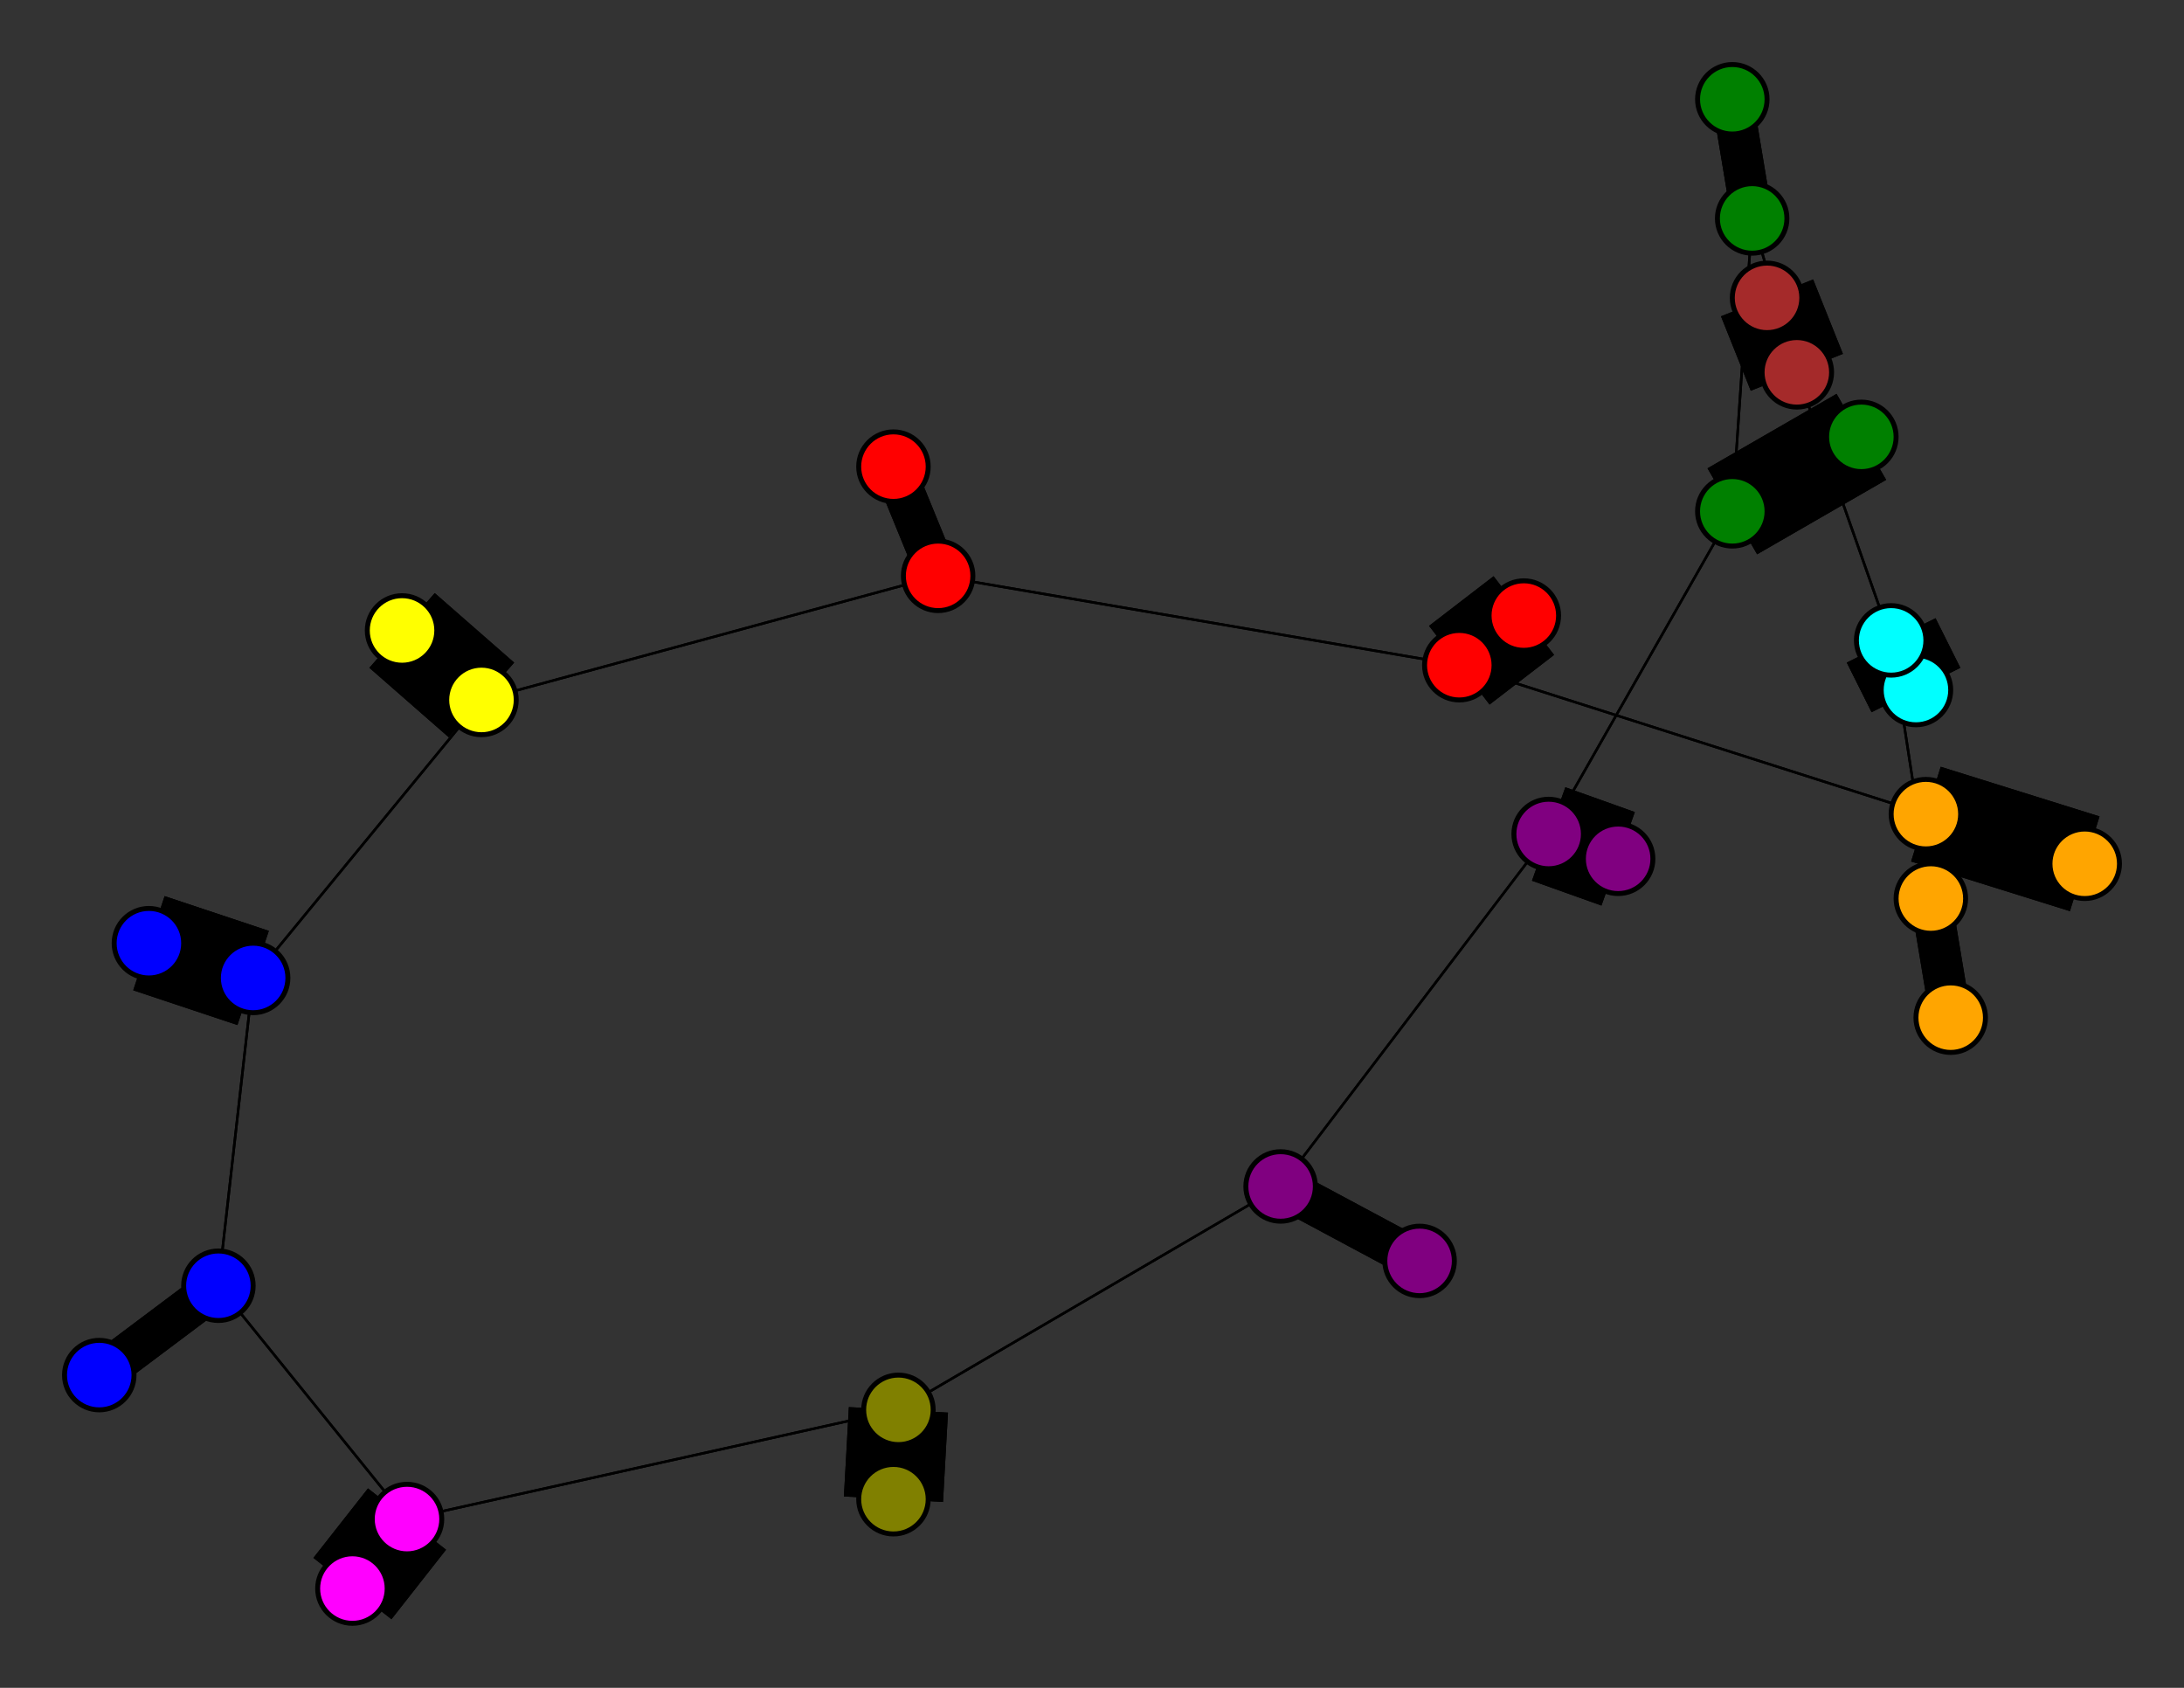 <svg width="440" height="340" xmlns="http://www.w3.org/2000/svg">
<rect width="100%" height="100%" fill="#333333" stroke="none"/>
<path stroke-width="8.3" stroke="black" d="M 180 94 189 116"/>
<path stroke-width="20.0" stroke="black" d="M 386 139 381 129"/>
<path stroke-width="0.5" stroke="black" d="M 381 129 389 181"/>
<path stroke-width="20.0" stroke="black" d="M 381 129 386 139"/>
<path stroke-width="0.5" stroke="black" d="M 381 129 362 75"/>
<path stroke-width="20.0" stroke="black" d="M 30 190 51 197"/>
<path stroke-width="0.5" stroke="black" d="M 51 197 44 259"/>
<path stroke-width="0.5" stroke="black" d="M 51 197 97 141"/>
<path stroke-width="20.0" stroke="black" d="M 51 197 30 190"/>
<path stroke-width="20.0" stroke="black" d="M 356 60 362 75"/>
<path stroke-width="0.5" stroke="black" d="M 362 75 353 44"/>
<path stroke-width="0.5" stroke="black" d="M 362 75 381 129"/>
<path stroke-width="20.0" stroke="black" d="M 362 75 356 60"/>
<path stroke-width="20.0" stroke="black" d="M 181 284 180 302"/>
<path stroke-width="20.0" stroke="black" d="M 307 124 294 134"/>
<path stroke-width="20.0" stroke="black" d="M 294 134 307 124"/>
<path stroke-width="0.5" stroke="black" d="M 294 134 388 164"/>
<path stroke-width="20.0" stroke="black" d="M 375 88 349 103"/>
<path stroke-width="0.5" stroke="black" d="M 349 103 353 44"/>
<path stroke-width="20.0" stroke="black" d="M 349 103 375 88"/>
<path stroke-width="0.5" stroke="black" d="M 349 103 312 168"/>
<path stroke-width="20.0" stroke="black" d="M 420 174 388 164"/>
<path stroke-width="0.5" stroke="black" d="M 388 164 389 181"/>
<path stroke-width="0.5" stroke="black" d="M 388 164 294 134"/>
<path stroke-width="20.0" stroke="black" d="M 388 164 420 174"/>
<path stroke-width="20.0" stroke="black" d="M 326 173 312 168"/>
<path stroke-width="0.5" stroke="black" d="M 312 168 258 239"/>
<path stroke-width="0.5" stroke="black" d="M 294 134 189 116"/>
<path stroke-width="0.5" stroke="black" d="M 181 284 258 239"/>
<path stroke-width="0.5" stroke="black" d="M 181 284 82 306"/>
<path stroke-width="20.0" stroke="black" d="M 180 302 181 284"/>
<path stroke-width="8.3" stroke="black" d="M 189 116 180 94"/>
<path stroke-width="0.5" stroke="black" d="M 189 116 97 141"/>
<path stroke-width="0.5" stroke="black" d="M 189 116 294 134"/>
<path stroke-width="8.3" stroke="black" d="M 20 277 44 259"/>
<path stroke-width="8.3" stroke="black" d="M 44 259 20 277"/>
<path stroke-width="0.5" stroke="black" d="M 44 259 82 306"/>
<path stroke-width="0.5" stroke="black" d="M 44 259 51 197"/>
<path stroke-width="8.3" stroke="black" d="M 393 205 389 181"/>
<path stroke-width="8.3" stroke="black" d="M 389 181 393 205"/>
<path stroke-width="0.5" stroke="black" d="M 389 181 381 129"/>
<path stroke-width="0.5" stroke="black" d="M 389 181 388 164"/>
<path stroke-width="20.0" stroke="black" d="M 81 127 97 141"/>
<path stroke-width="0.5" stroke="black" d="M 97 141 189 116"/>
<path stroke-width="20.0" stroke="black" d="M 97 141 81 127"/>
<path stroke-width="0.5" stroke="black" d="M 97 141 51 197"/>
<path stroke-width="8.3" stroke="black" d="M 349 20 353 44"/>
<path stroke-width="8.3" stroke="black" d="M 353 44 349 20"/>
<path stroke-width="0.5" stroke="black" d="M 353 44 362 75"/>
<path stroke-width="0.5" stroke="black" d="M 353 44 349 103"/>
<path stroke-width="20.0" stroke="black" d="M 71 320 82 306"/>
<path stroke-width="0.5" stroke="black" d="M 82 306 44 259"/>
<path stroke-width="20.0" stroke="black" d="M 82 306 71 320"/>
<path stroke-width="0.5" stroke="black" d="M 82 306 181 284"/>
<path stroke-width="8.3" stroke="black" d="M 286 254 258 239"/>
<path stroke-width="8.3" stroke="black" d="M 258 239 286 254"/>
<path stroke-width="0.5" stroke="black" d="M 258 239 181 284"/>
<path stroke-width="0.5" stroke="black" d="M 258 239 312 168"/>
<path stroke-width="0.5" stroke="black" d="M 312 168 349 103"/>
<path stroke-width="20.0" stroke="black" d="M 312 168 326 173"/>
<circle cx="180" cy="94" r="7.0" style="fill:red;stroke:black;stroke-width:1.0"/>
<circle cx="189" cy="116" r="7.0" style="fill:red;stroke:black;stroke-width:1.0"/>
<circle cx="20" cy="277" r="7.0" style="fill:blue;stroke:black;stroke-width:1.0"/>
<circle cx="44" cy="259" r="7.0" style="fill:blue;stroke:black;stroke-width:1.0"/>
<circle cx="393" cy="205" r="7.0" style="fill:orange;stroke:black;stroke-width:1.0"/>
<circle cx="389" cy="181" r="7.0" style="fill:orange;stroke:black;stroke-width:1.0"/>
<circle cx="81" cy="127" r="7.0" style="fill:yellow;stroke:black;stroke-width:1.0"/>
<circle cx="97" cy="141" r="7.0" style="fill:yellow;stroke:black;stroke-width:1.0"/>
<circle cx="349" cy="20" r="7.0" style="fill:green;stroke:black;stroke-width:1.0"/>
<circle cx="353" cy="44" r="7.0" style="fill:green;stroke:black;stroke-width:1.0"/>
<circle cx="71" cy="320" r="7.0" style="fill:fuchsia;stroke:black;stroke-width:1.0"/>
<circle cx="82" cy="306" r="7.0" style="fill:fuchsia;stroke:black;stroke-width:1.0"/>
<circle cx="286" cy="254" r="7.0" style="fill:purple;stroke:black;stroke-width:1.0"/>
<circle cx="258" cy="239" r="7.0" style="fill:purple;stroke:black;stroke-width:1.0"/>
<circle cx="180" cy="302" r="7.0" style="fill:olive;stroke:black;stroke-width:1.0"/>
<circle cx="181" cy="284" r="7.0" style="fill:olive;stroke:black;stroke-width:1.0"/>
<circle cx="386" cy="139" r="7.0" style="fill:aqua;stroke:black;stroke-width:1.0"/>
<circle cx="381" cy="129" r="7.0" style="fill:aqua;stroke:black;stroke-width:1.0"/>
<circle cx="30" cy="190" r="7.0" style="fill:blue;stroke:black;stroke-width:1.0"/>
<circle cx="51" cy="197" r="7.0" style="fill:blue;stroke:black;stroke-width:1.0"/>
<circle cx="356" cy="60" r="7.0" style="fill:brown;stroke:black;stroke-width:1.0"/>
<circle cx="362" cy="75" r="7.0" style="fill:brown;stroke:black;stroke-width:1.0"/>
<circle cx="307" cy="124" r="7.0" style="fill:red;stroke:black;stroke-width:1.0"/>
<circle cx="294" cy="134" r="7.0" style="fill:red;stroke:black;stroke-width:1.0"/>
<circle cx="375" cy="88" r="7.0" style="fill:green;stroke:black;stroke-width:1.0"/>
<circle cx="349" cy="103" r="7.0" style="fill:green;stroke:black;stroke-width:1.0"/>
<circle cx="420" cy="174" r="7.0" style="fill:orange;stroke:black;stroke-width:1.0"/>
<circle cx="388" cy="164" r="7.0" style="fill:orange;stroke:black;stroke-width:1.0"/>
<circle cx="326" cy="173" r="7.0" style="fill:purple;stroke:black;stroke-width:1.0"/>
<circle cx="312" cy="168" r="7.0" style="fill:purple;stroke:black;stroke-width:1.0"/>
</svg>
